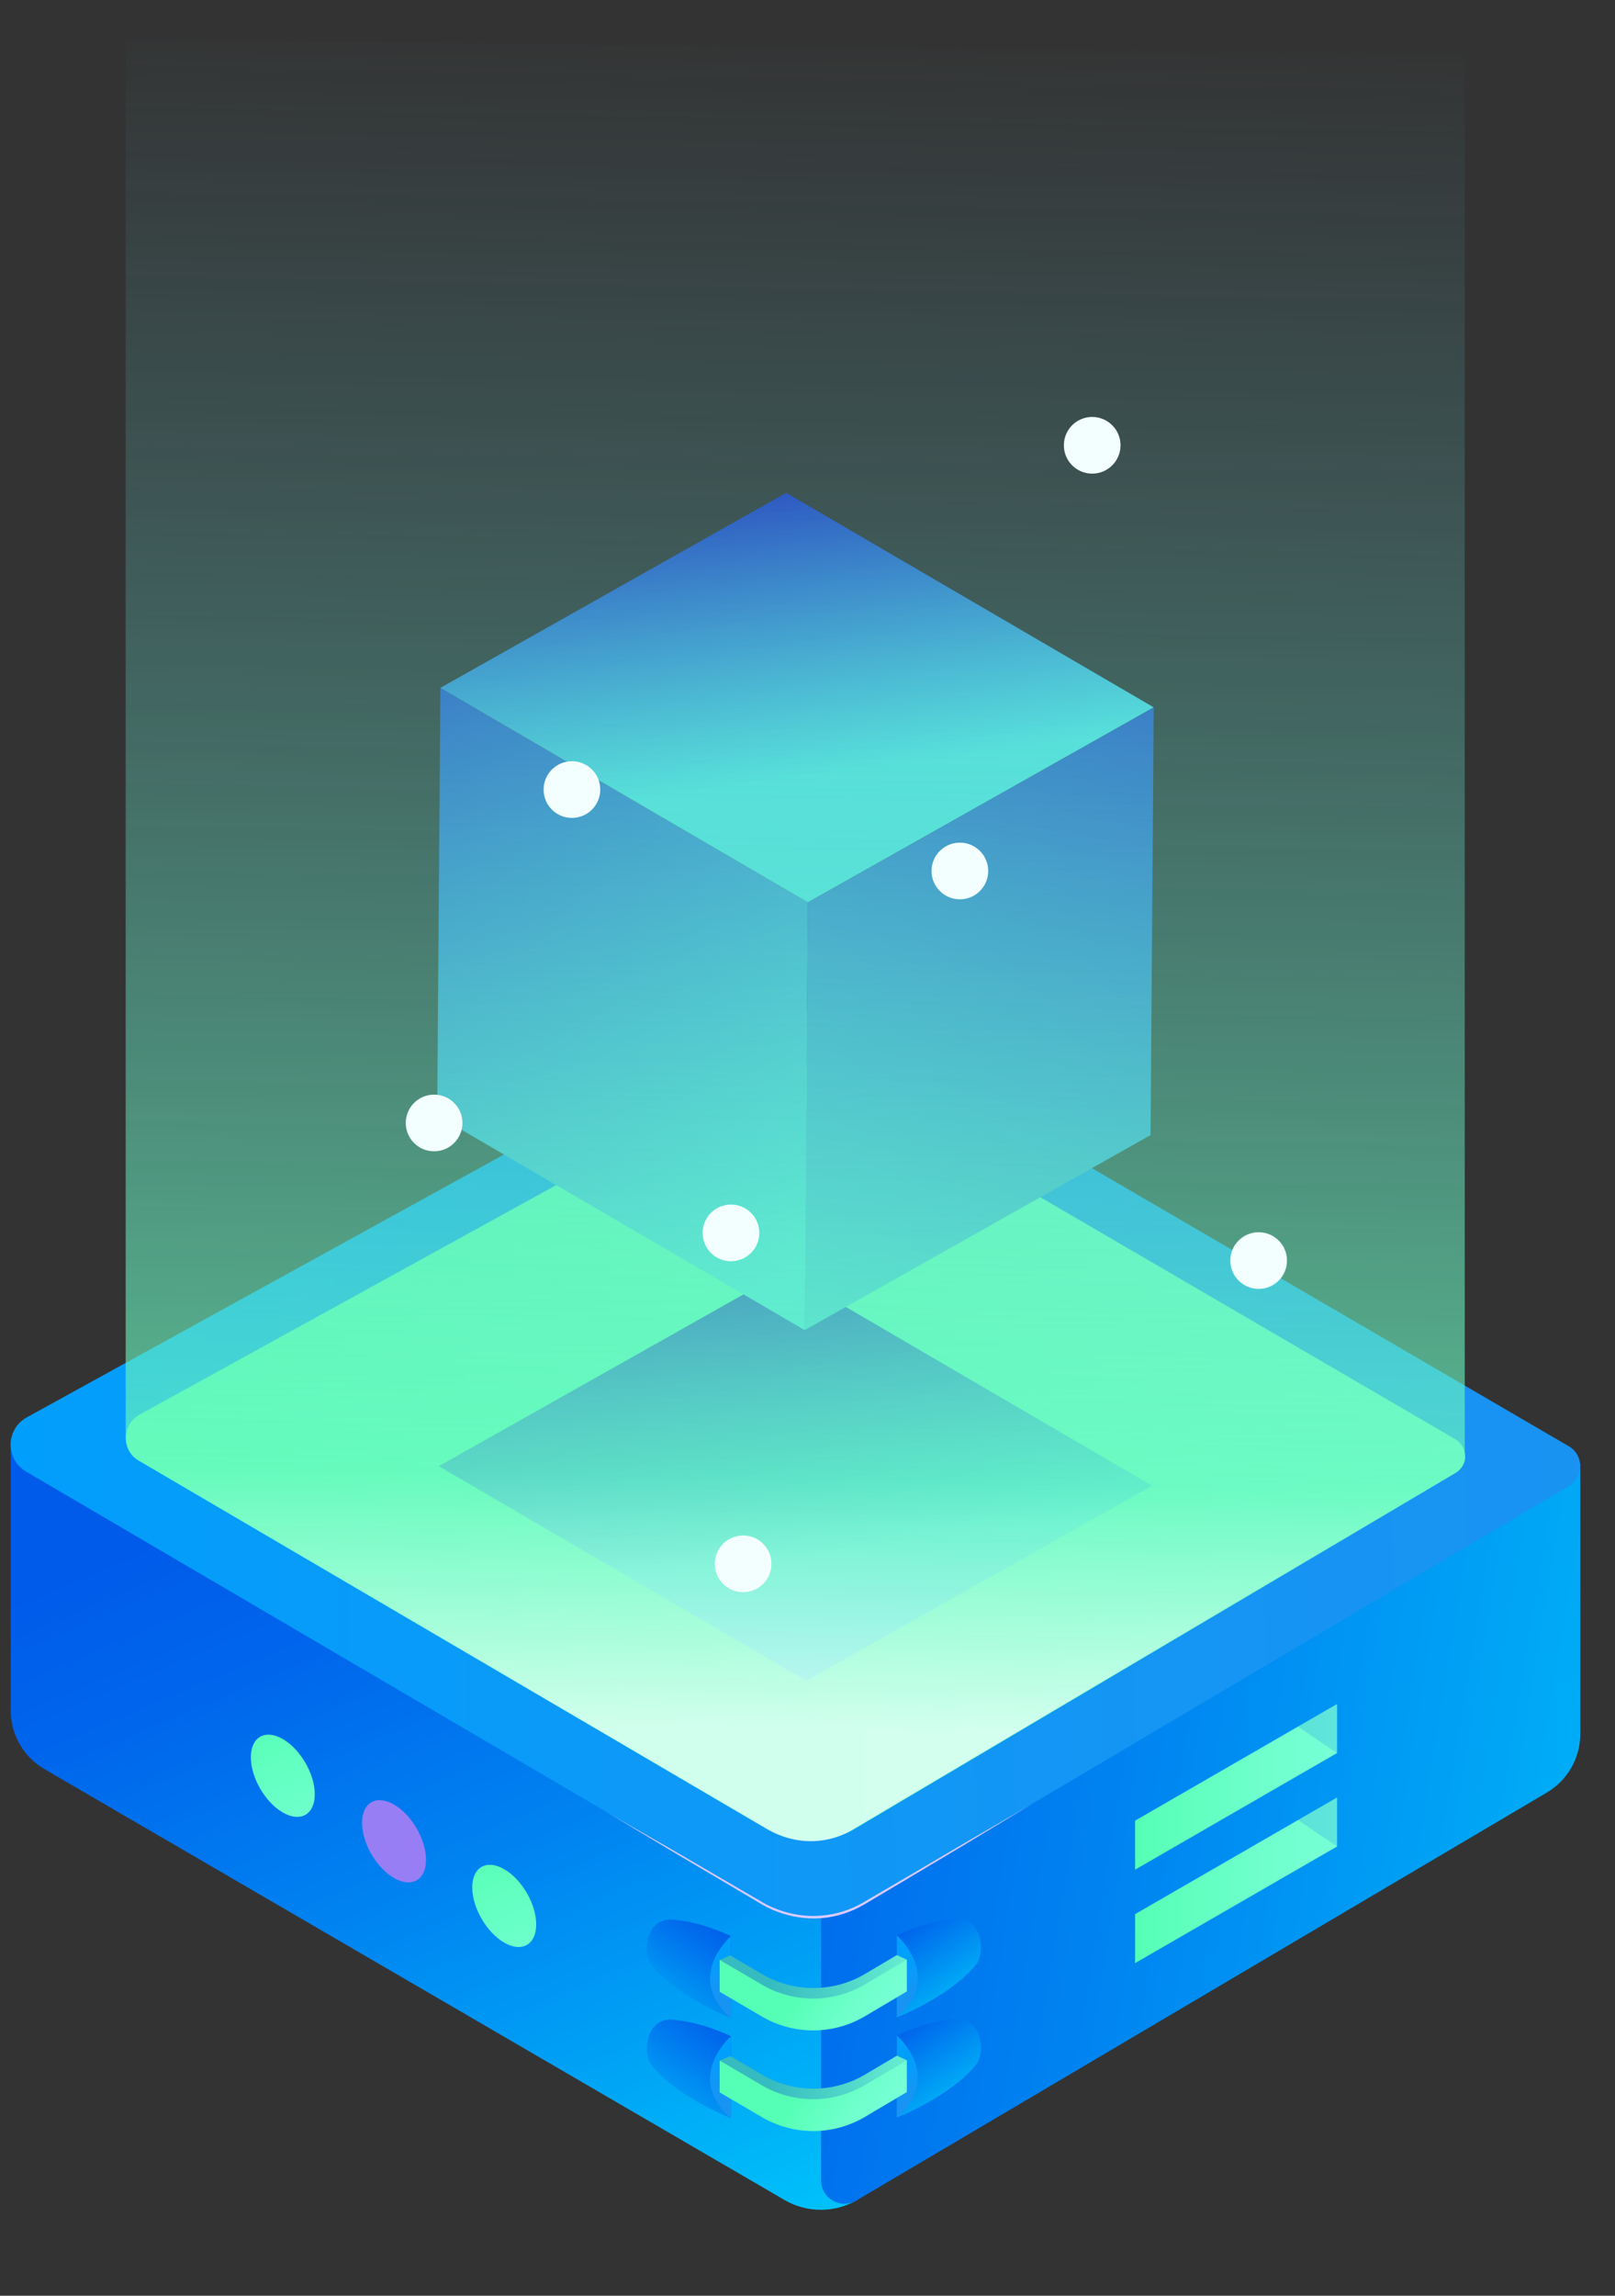 <?xml version="1.0" encoding="UTF-8"?>
<svg width="57px" height="81px" viewBox="0 0 57 81" version="1.1" xmlns="http://www.w3.org/2000/svg" xmlns:xlink="http://www.w3.org/1999/xlink">
    <rect x="0" y="0" width="57" height="81" fill="#333333" stroke="none"/>
    <title>供应商</title>
    <defs>
        <linearGradient x1="78.309%" y1="113.64%" x2="28.945%" y2="7.434%" id="linearGradient-1">
            <stop stop-color="#00C6FB" offset="0.54%"></stop>
            <stop stop-color="#00B6F8" offset="12.37%"></stop>
            <stop stop-color="#0085F1" offset="52.42%"></stop>
            <stop stop-color="#0066EC" offset="82.9%"></stop>
            <stop stop-color="#005BEA" offset="100%"></stop>
        </linearGradient>
        <linearGradient x1="-40.581%" y1="35.284%" x2="131.2%" y2="62.762%" id="linearGradient-2">
            <stop stop-color="#005BEA" offset="0%"></stop>
            <stop stop-color="#0066EC" offset="17.1%"></stop>
            <stop stop-color="#0085F1" offset="47.58%"></stop>
            <stop stop-color="#00B6F8" offset="87.63%"></stop>
            <stop stop-color="#00C6FB" offset="99.46%"></stop>
        </linearGradient>
        <linearGradient x1="-8.545%" y1="50.595%" x2="138.029%" y2="49.118%" id="linearGradient-3">
            <stop stop-color="#009FFC" offset="0.68%"></stop>
            <stop stop-color="#1595F4" offset="55.86%"></stop>
            <stop stop-color="#2090F0" offset="100%"></stop>
        </linearGradient>
        <linearGradient x1="-8.545%" y1="50.595%" x2="138.029%" y2="49.117%" id="linearGradient-4">
            <stop stop-color="#55FFB5" offset="0.54%"></stop>
            <stop stop-color="#6DFFCB" offset="58.8%"></stop>
            <stop stop-color="#78FFD6" offset="100%"></stop>
        </linearGradient>
        <linearGradient x1="54.297%" y1="69.296%" x2="34.137%" y2="-15.135%" id="linearGradient-5">
            <stop stop-color="#52E5E7" offset="0.68%"></stop>
            <stop stop-color="#130CB7" offset="100%"></stop>
        </linearGradient>
        <linearGradient x1="65.171%" y1="101.194%" x2="13.145%" y2="-71.431%" id="linearGradient-6">
            <stop stop-color="#52E5E7" offset="0.68%"></stop>
            <stop stop-color="#130CB7" offset="100%"></stop>
        </linearGradient>
        <polygon id="path-7" points="13.582 23.008 0.611 15.439 0.724 0.347 13.695 7.917"></polygon>
        <linearGradient x1="54.295%" y1="69.299%" x2="34.135%" y2="-15.132%" id="linearGradient-9">
            <stop stop-color="#52E5E7" offset="0.68%"></stop>
            <stop stop-color="#130CB7" offset="100%"></stop>
        </linearGradient>
        <linearGradient x1="36.713%" y1="127.258%" x2="71.988%" y2="-79.935%" id="linearGradient-10">
            <stop stop-color="#52E5E7" offset="0.68%"></stop>
            <stop stop-color="#130CB7" offset="100%"></stop>
        </linearGradient>
        <linearGradient x1="49.297%" y1="92.3%" x2="50.533%" y2="-0.769%" id="linearGradient-11">
            <stop stop-color="#FFFFFF" offset="0%"></stop>
            <stop stop-color="#6AF9BE" stop-opacity="0.971" offset="14.51%"></stop>
            <stop stop-color="#5AB1C6" stop-opacity="0" offset="100%"></stop>
        </linearGradient>
        <linearGradient x1="12.579%" y1="-1.702%" x2="76.348%" y2="101.017%" id="linearGradient-12">
            <stop stop-color="#005BEA" offset="0%"></stop>
            <stop stop-color="#00C6FB" offset="99.46%"></stop>
        </linearGradient>
        <linearGradient x1="39.849%" y1="20.189%" x2="58.258%" y2="99.165%" id="linearGradient-13">
            <stop stop-color="#009FFC" offset="0.68%"></stop>
            <stop stop-color="#1595F4" offset="55.86%"></stop>
            <stop stop-color="#2090F0" offset="100%"></stop>
        </linearGradient>
        <linearGradient x1="12.579%" y1="-1.707%" x2="76.348%" y2="101.011%" id="linearGradient-14">
            <stop stop-color="#005BEA" offset="0%"></stop>
            <stop stop-color="#00C6FB" offset="99.46%"></stop>
        </linearGradient>
        <linearGradient x1="39.849%" y1="20.183%" x2="58.258%" y2="99.159%" id="linearGradient-15">
            <stop stop-color="#009FFC" offset="0.68%"></stop>
            <stop stop-color="#1595F4" offset="55.86%"></stop>
            <stop stop-color="#2090F0" offset="100%"></stop>
        </linearGradient>
        <linearGradient x1="87.423%" y1="-1.705%" x2="6.501%" y2="128.645%" id="linearGradient-16">
            <stop stop-color="#005BEA" offset="0%"></stop>
            <stop stop-color="#006FED" offset="22.83%"></stop>
            <stop stop-color="#00A2F5" offset="69.2%"></stop>
            <stop stop-color="#00C6FB" offset="99.46%"></stop>
        </linearGradient>
        <linearGradient x1="60.152%" y1="20.186%" x2="41.743%" y2="99.161%" id="linearGradient-17">
            <stop stop-color="#009FFC" offset="0.68%"></stop>
            <stop stop-color="#1595F4" offset="55.86%"></stop>
            <stop stop-color="#2090F0" offset="100%"></stop>
        </linearGradient>
        <linearGradient x1="87.423%" y1="-1.701%" x2="3.406%" y2="133.635%" id="linearGradient-18">
            <stop stop-color="#005BEA" offset="0%"></stop>
            <stop stop-color="#00C6FB" offset="99.46%"></stop>
        </linearGradient>
        <linearGradient x1="60.152%" y1="20.192%" x2="41.743%" y2="99.166%" id="linearGradient-19">
            <stop stop-color="#009FFC" offset="0.68%"></stop>
            <stop stop-color="#1595F4" offset="55.86%"></stop>
            <stop stop-color="#2090F0" offset="100%"></stop>
        </linearGradient>
        <linearGradient x1="26.2%" y1="50.011%" x2="126.171%" y2="49.54%" id="linearGradient-20">
            <stop stop-color="#36BBC0" offset="0.54%"></stop>
            <stop stop-color="#78FFD6" offset="100%"></stop>
        </linearGradient>
        <linearGradient x1="41.541%" y1="43.718%" x2="94.101%" y2="58.502%" id="linearGradient-21">
            <stop stop-color="#55FFB5" offset="0.54%"></stop>
            <stop stop-color="#6DFFCB" offset="58.8%"></stop>
            <stop stop-color="#78FFD6" offset="100%"></stop>
        </linearGradient>
        <linearGradient x1="26.2%" y1="50.01%" x2="126.171%" y2="49.538%" id="linearGradient-22">
            <stop stop-color="#36BBC0" offset="0.54%"></stop>
            <stop stop-color="#78FFD6" offset="100%"></stop>
        </linearGradient>
        <linearGradient x1="41.541%" y1="43.718%" x2="94.101%" y2="58.502%" id="linearGradient-23">
            <stop stop-color="#55FFB5" offset="0.54%"></stop>
            <stop stop-color="#6DFFCB" offset="58.8%"></stop>
            <stop stop-color="#78FFD6" offset="100%"></stop>
        </linearGradient>
        <linearGradient x1="26.614%" y1="-21.253%" x2="91.09%" y2="178.384%" id="linearGradient-24">
            <stop stop-color="#55FFB5" offset="0.54%"></stop>
            <stop stop-color="#6DFFCB" offset="58.8%"></stop>
            <stop stop-color="#78FFD6" offset="100%"></stop>
        </linearGradient>
        <linearGradient x1="26.606%" y1="-21.251%" x2="91.082%" y2="178.386%" id="linearGradient-25">
            <stop stop-color="#55FFB5" offset="0.54%"></stop>
            <stop stop-color="#6DFFCB" offset="58.8%"></stop>
            <stop stop-color="#78FFD6" offset="100%"></stop>
        </linearGradient>
        <linearGradient x1="-0.001%" y1="49.998%" x2="100.001%" y2="49.998%" id="linearGradient-26">
            <stop stop-color="#55FFB5" offset="0.54%"></stop>
            <stop stop-color="#6DFFCB" offset="58.8%"></stop>
            <stop stop-color="#78FFD6" offset="100%"></stop>
        </linearGradient>
        <linearGradient x1="-0.001%" y1="50.001%" x2="100.001%" y2="50.001%" id="linearGradient-27">
            <stop stop-color="#55FFB5" offset="0.54%"></stop>
            <stop stop-color="#6DFFCB" offset="58.8%"></stop>
            <stop stop-color="#78FFD6" offset="100%"></stop>
        </linearGradient>
        <linearGradient x1="-269.748%" y1="49.996%" x2="625.411%" y2="49.996%" id="linearGradient-28">
            <stop stop-color="#005BEA" offset="0%"></stop>
            <stop stop-color="#0066EC" offset="17.1%"></stop>
            <stop stop-color="#0085F1" offset="47.58%"></stop>
            <stop stop-color="#00B6F8" offset="87.63%"></stop>
            <stop stop-color="#00C6FB" offset="99.46%"></stop>
        </linearGradient>
        <linearGradient x1="-269.748%" y1="50.006%" x2="625.411%" y2="50.006%" id="linearGradient-29">
            <stop stop-color="#005BEA" offset="0%"></stop>
            <stop stop-color="#0066EC" offset="17.1%"></stop>
            <stop stop-color="#0085F1" offset="47.58%"></stop>
            <stop stop-color="#00B6F8" offset="87.63%"></stop>
            <stop stop-color="#00C6FB" offset="99.46%"></stop>
        </linearGradient>
    </defs>
    <g id="页面-1" stroke="none" stroke-width="1" fill="none" fill-rule="evenodd">
        <g id="看板" transform="translate(-785, -538)">
            <g id="编组-6备份-2" transform="translate(689, 537)">
                <g id="供应商" transform="translate(96, 1)">
                    <g id="_x30_09">
                        <g id="XMLID_1567_" transform="translate(0.306, 50.126)" fill="url(#linearGradient-1)">
                            <path d="M28.674,16.538 L29.96,27.488 L29.96,27.488 C29.166,27.957 28.181,27.96 27.384,27.496 L1.263,12.293 C0.525,11.863 0.071,11.074 0.071,10.22 L0.071,0.647 L28.674,16.538 Z" id="XMLID_1568_"></path>
                        </g>
                        <g id="XMLID_1565_" transform="translate(28.088, 51.378)" fill="url(#linearGradient-2)">
                            <path d="M27.685,0.254 L27.685,9.802 C27.685,10.65 27.237,11.436 26.506,11.868 L2.137,26.261 C1.587,26.586 0.892,26.189 0.892,25.55 L0.892,14.488 L27.685,0.254 Z" id="XMLID_1566_"></path>
                        </g>
                        <path d="M55.375,52.428 L30.528,67.137 C29.406,67.802 28.012,67.805 26.887,67.145 L0.92,51.921 C0.184,51.49 0.198,50.421 0.944,50.009 L26.253,36.072 C27.396,35.441 28.791,35.481 29.897,36.176 L55.394,51.042 C55.908,51.366 55.897,52.119 55.375,52.428 Z" id="XMLID_1564_" fill="url(#linearGradient-3)"></path>
                        <path d="M51.366,51.972 L30.168,64.523 C29.211,65.089 28.021,65.092 27.061,64.529 L4.907,51.54 C4.279,51.173 4.291,50.261 4.928,49.91 L26.52,38.019 C27.495,37.48 28.686,37.514 29.629,38.108 L51.383,50.791 C51.821,51.066 51.812,51.709 51.366,51.972 Z" id="XMLID_1561_" fill="url(#linearGradient-4)"></path>
                        <polygon id="Path" fill="url(#linearGradient-5)" points="15.486 51.731 27.692 44.851 40.663 52.421 28.457 59.301"></polygon>
                        <polygon id="Path" fill="url(#linearGradient-6)" points="28.401 46.93 15.43 39.36 15.543 24.269 28.514 31.838"></polygon>
                        <g id="Clipped" transform="translate(14.819, 23.921)">
                            <mask id="mask-8" fill="white">
                                <use xlink:href="#path-7"></use>
                            </mask>
                            <g id="SVGID_1260_"></g>
                        </g>
                        <polygon id="Path" fill="url(#linearGradient-9)" points="15.543 24.269 27.748 17.389 40.72 24.958 28.514 31.838"></polygon>
                        <polygon id="Path" fill="url(#linearGradient-10)" points="28.514 31.838 40.72 24.958 40.607 40.05 28.401 46.93"></polygon>
                        <path d="M51.357,51.962 L30.159,64.512 C30.159,64.512 28.772,65.526 27.052,64.518 L4.898,51.53 C4.898,51.53 4.479,51.358 4.436,50.763 L4.435,1.403 L51.696,1.915 L51.697,51.283 C51.697,51.283 51.83,51.682 51.357,51.962 Z" id="Path" fill="url(#linearGradient-11)" opacity="0.7"></path>
                        <ellipse id="Oval" fill="#F3FFFF" cx="44.423" cy="44.476" rx="1" ry="1"></ellipse>
                        <ellipse id="Oval" fill="#F3FFFF" cx="15.321" cy="39.621" rx="1" ry="1"></ellipse>
                        <ellipse id="Oval" fill="#F3FFFF" cx="33.878" cy="30.73" rx="1" ry="1"></ellipse>
                        <ellipse id="Oval" fill="#F3FFFF" cx="26.227" cy="55.176" rx="1" ry="1"></ellipse>
                        <ellipse id="Oval" fill="#F3FFFF" cx="20.186" cy="27.858" rx="1" ry="1"></ellipse>
                        <ellipse id="Oval" fill="#F3FFFF" cx="38.548" cy="15.711" rx="1" ry="1"></ellipse>
                        <ellipse id="Oval" fill="#F3FFFF" cx="25.799" cy="43.5" rx="1" ry="1"></ellipse>
                    </g>
                    <path d="M21.473,63.971 C21.473,63.971 22.389,64.497 23.763,65.286 C24.448,65.684 25.247,66.149 26.103,66.647 C26.317,66.771 26.535,66.898 26.755,67.026 C26.976,67.161 27.194,67.279 27.439,67.367 C27.921,67.547 28.449,67.633 28.969,67.589 C29.489,67.553 29.998,67.393 30.445,67.137 C30.893,66.875 31.335,66.618 31.762,66.368 C32.616,65.867 33.413,65.399 34.096,64.998 C35.467,64.203 36.381,63.673 36.381,63.673 C36.381,63.673 35.477,64.22 34.121,65.039 C33.44,65.445 32.647,65.919 31.797,66.426 C31.371,66.679 30.931,66.94 30.483,67.206 C30.03,67.47 29.509,67.639 28.975,67.679 C28.441,67.72 27.902,67.627 27.412,67.441 C27.167,67.352 26.931,67.221 26.718,67.089 C26.499,66.959 26.282,66.831 26.069,66.705 C25.217,66.201 24.421,65.731 23.739,65.328 C22.38,64.514 21.473,63.971 21.473,63.971 Z" id="Path" fill="#DCCAFF"></path>
                    <path d="M31.654,71.179 C31.654,71.179 33.508,70.455 34.429,69.337 C34.822,68.86 34.637,67.614 33.699,67.703 C33.319,67.74 32.665,67.821 31.654,68.283 L31.654,71.179 L31.654,71.179 Z" id="Path" fill="url(#linearGradient-12)"></path>
                    <path d="M31.654,68.955 L31.654,68.283 C31.654,68.283 33.317,69.731 31.654,71.179 L31.654,68.955 Z" id="Path" fill="url(#linearGradient-13)"></path>
                    <path d="M31.654,74.712 C31.654,74.712 33.508,73.988 34.429,72.87 C34.822,72.393 34.637,71.147 33.699,71.236 C33.319,71.273 32.665,71.354 31.654,71.816 L31.654,74.712 L31.654,74.712 Z" id="Path" fill="url(#linearGradient-14)"></path>
                    <path d="M31.654,72.488 L31.654,71.816 C31.654,71.816 33.317,73.264 31.654,74.712 L31.654,72.488 Z" id="Path" fill="url(#linearGradient-15)"></path>
                    <path d="M25.799,71.205 C25.799,71.205 23.945,70.482 23.024,69.363 C22.631,68.886 22.816,67.64 23.754,67.73 C24.134,67.766 24.788,67.847 25.799,68.309 L25.799,71.205 L25.799,71.205 Z" id="Path" fill="url(#linearGradient-16)"></path>
                    <path d="M25.799,68.982 L25.799,68.309 C25.799,68.309 24.136,69.758 25.799,71.205 L25.799,68.982 Z" id="Path" fill="url(#linearGradient-17)"></path>
                    <path d="M25.799,74.738 C25.799,74.738 23.945,74.014 23.024,72.896 C22.631,72.419 22.816,71.173 23.754,71.262 C24.134,71.299 24.788,71.38 25.799,71.842 L25.799,74.738 L25.799,74.738 Z" id="Path" fill="url(#linearGradient-18)"></path>
                    <path d="M25.799,72.514 L25.799,71.842 C25.799,71.842 24.136,73.29 25.799,74.738 L25.799,72.514 Z" id="Path" fill="url(#linearGradient-19)"></path>
                    <path d="M25.773,72.544 L26.894,73.2 C28.018,73.86 29.413,73.857 30.535,73.193 L31.654,72.53 L32.006,72.692 L30.715,73.912 L28.03,74.316 L26.726,73.788 L25.4,72.702 L25.773,72.544 Z" id="Path" fill="url(#linearGradient-20)"></path>
                    <path d="M32.006,72.693 L30.528,73.565 C29.406,74.229 28.012,74.232 26.887,73.573 L25.4,72.702 L25.4,73.825 L26.887,74.696 C28.012,75.356 29.406,75.353 30.528,74.689 L32.006,73.814 L32.006,72.693 Z" id="Path" fill="url(#linearGradient-21)"></path>
                    <path d="M25.773,68.993 L26.894,69.65 C28.018,70.31 29.413,70.307 30.535,69.642 L31.654,68.98 L32.006,69.142 L30.715,70.361 L28.03,70.766 L26.726,70.238 L25.4,69.152 L25.773,68.993 Z" id="Path" fill="url(#linearGradient-22)"></path>
                    <path d="M32.006,69.142 L30.528,70.014 C29.406,70.678 28.012,70.682 26.887,70.022 L25.4,69.151 L25.4,70.274 L26.887,71.146 C28.012,71.805 29.406,71.802 30.528,71.138 L32.006,70.263 L32.006,69.142 Z" id="Path" fill="url(#linearGradient-23)"></path>
                    <path d="M11.11,63.305 C11.11,64.021 10.605,64.309 9.981,63.949 C9.358,63.589 8.853,62.717 8.853,62.002 C8.853,61.286 9.358,60.998 9.981,61.358 C10.605,61.718 11.11,62.59 11.11,63.305 Z" id="Path" fill="url(#linearGradient-24)"></path>
                    <path d="M15.035,65.617 C15.035,66.332 14.53,66.62 13.906,66.26 C13.283,65.9 12.778,65.029 12.778,64.313 C12.778,63.598 13.283,63.31 13.906,63.67 C14.53,64.03 15.035,64.901 15.035,65.617 Z" id="Path" fill="#987EF5"></path>
                    <path d="M18.925,67.897 C18.925,68.612 18.42,68.9 17.796,68.54 C17.173,68.181 16.668,67.309 16.668,66.593 C16.668,65.878 17.173,65.59 17.796,65.95 C18.42,66.31 18.925,67.181 18.925,67.897 Z" id="Path" fill="url(#linearGradient-25)"></path>
                    <polygon id="Path" fill="url(#linearGradient-26)" points="47.189 61.852 40.063 65.966 40.063 64.237 47.189 60.123"></polygon>
                    <polygon id="Path" fill="url(#linearGradient-27)" points="47.189 65.149 40.063 69.263 40.063 67.535 47.189 63.421"></polygon>
                    <polygon id="Path" fill="url(#linearGradient-28)" opacity="0.2" points="47.189 61.852 45.811 60.918 47.189 60.123"></polygon>
                    <polygon id="Path" fill="url(#linearGradient-29)" opacity="0.2" points="47.189 65.149 45.811 64.216 47.189 63.421"></polygon>
                </g>
            </g>
        </g>
    </g>
</svg>